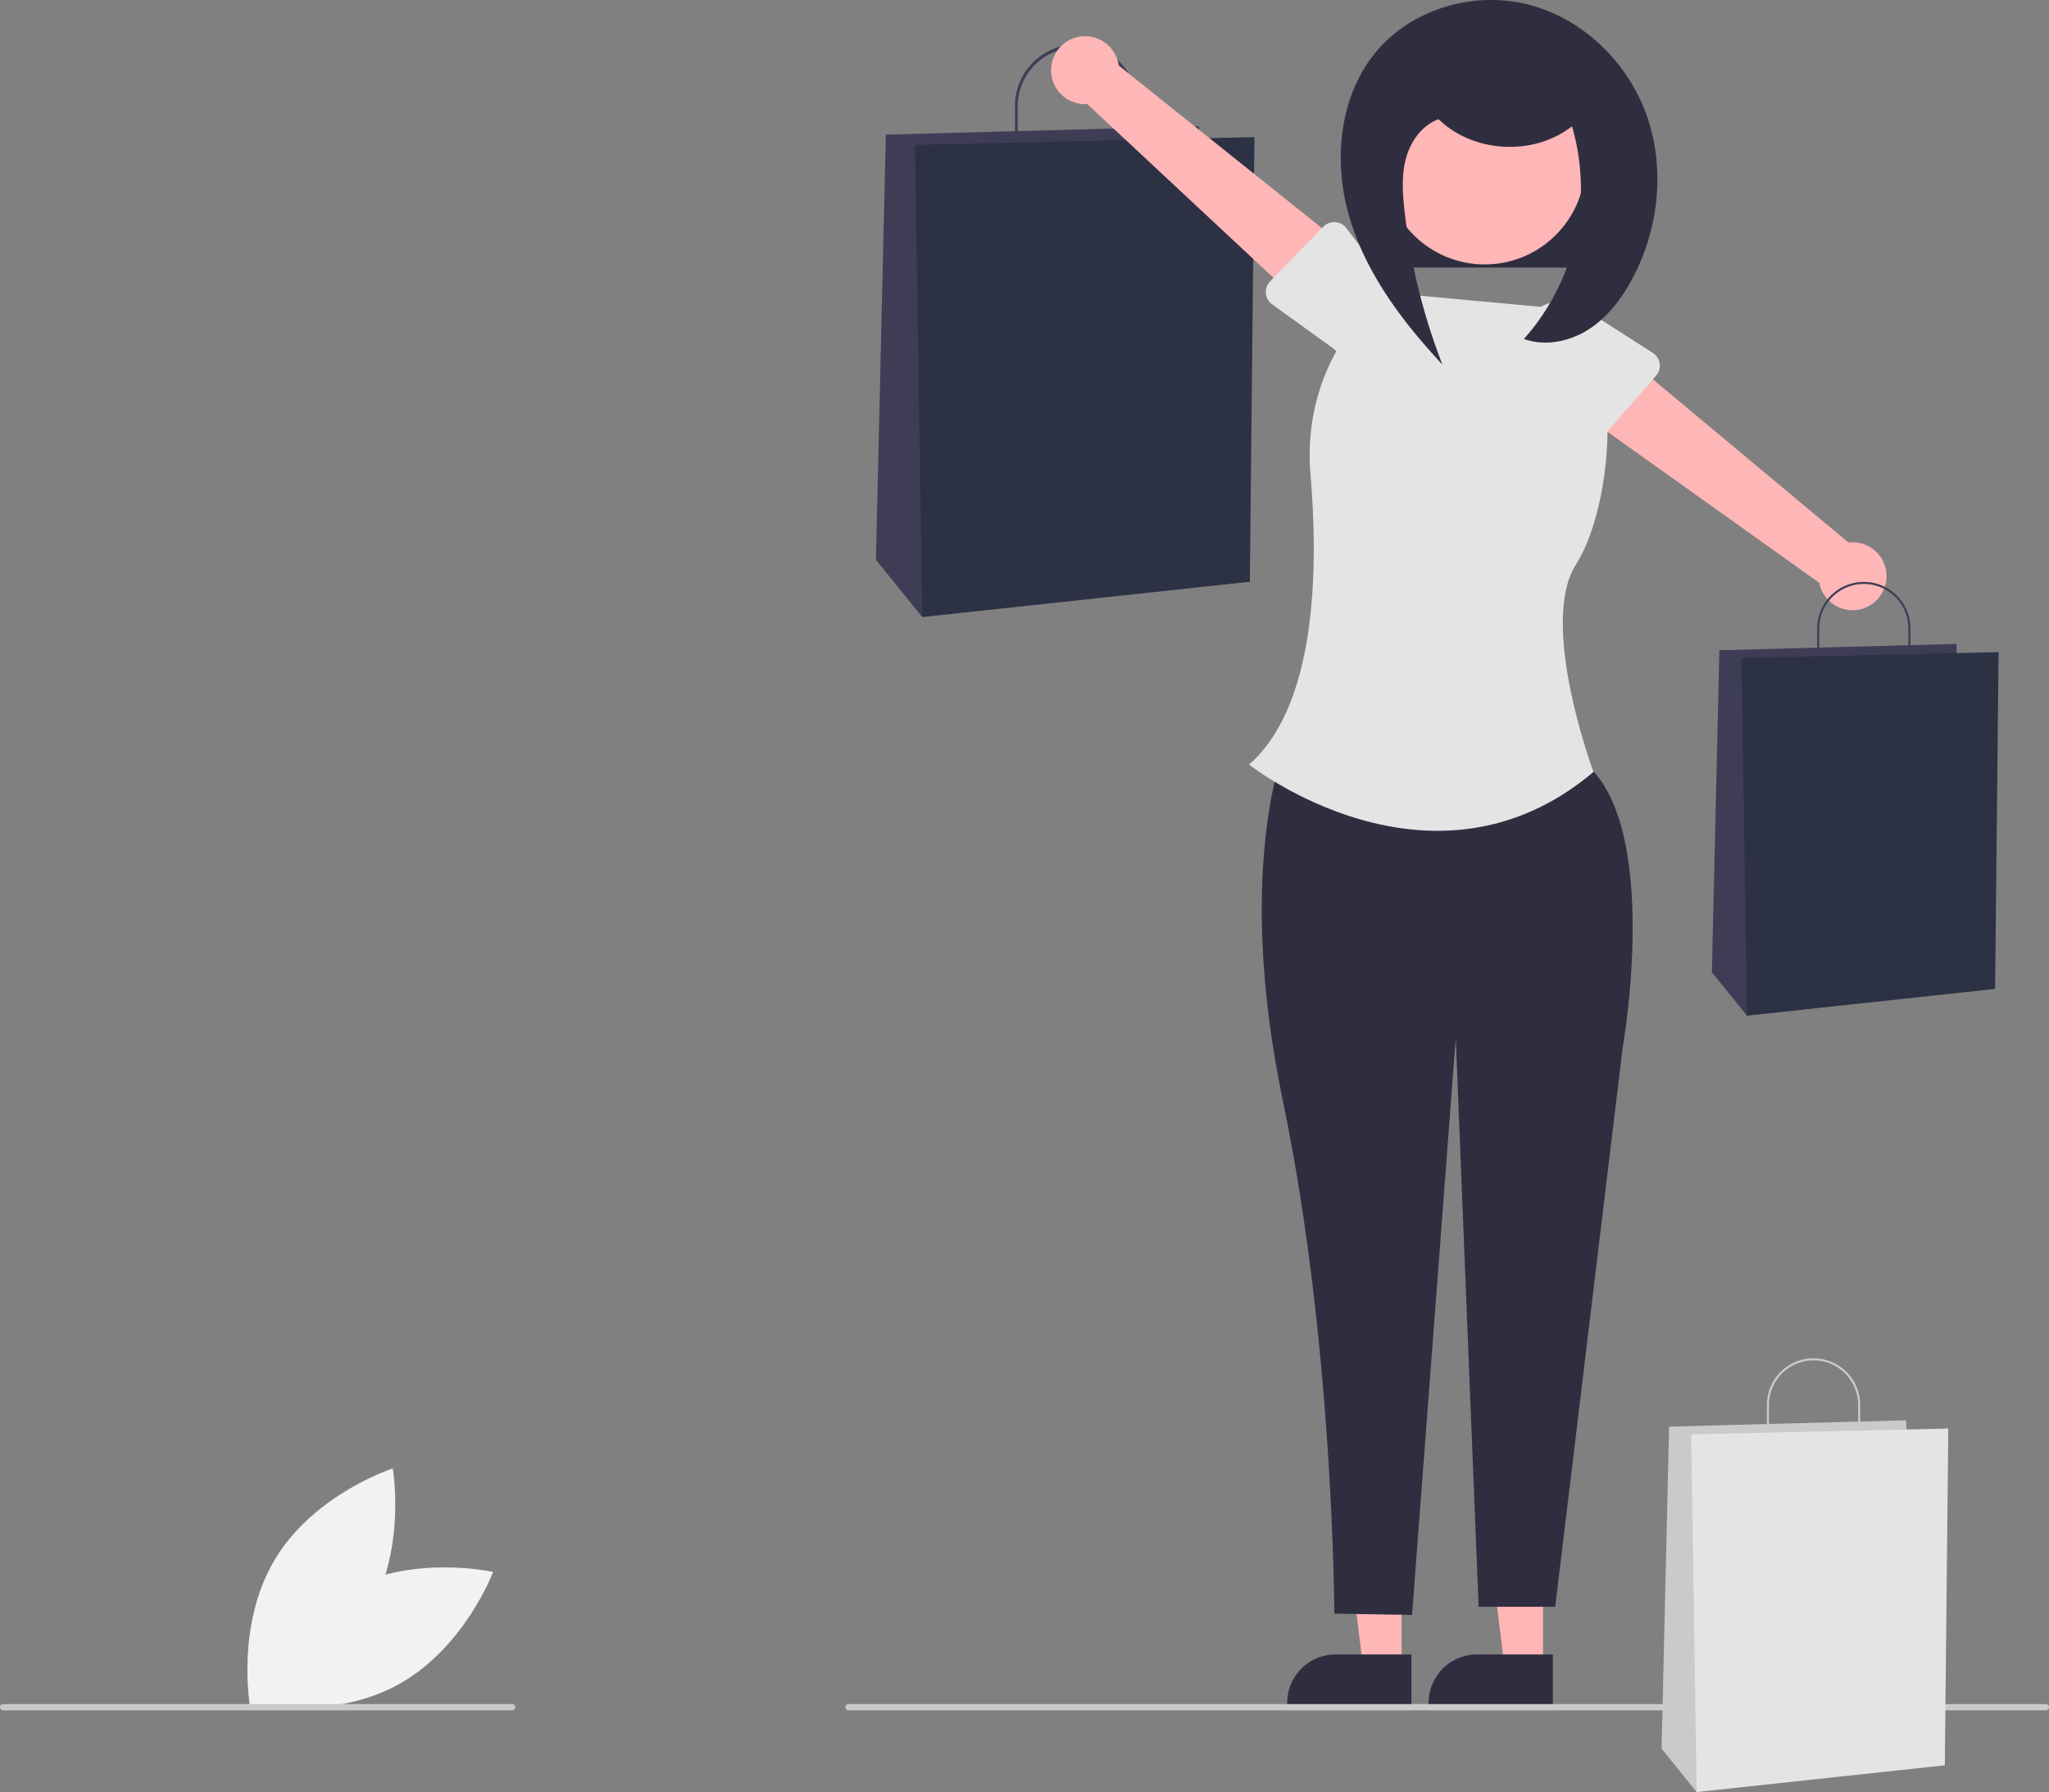 <svg
    id="efb3668a-ae8f-465f-bc1a-fafc243ec1a9"
    data-name="Layer 1"
    xmlns="http://www.w3.org/2000/svg"
    width="652"
    height="570.125"
    viewBox="0 0 652 570.125"
>
    <rect x="0" y="0" width="652" height="570.125" fill="#808080" stroke="none"/>
    <path
        d="M383.955,670.805c-21.42,11.55-30.615,36.063-30.615,36.063s25.533,5.787,46.953-5.763,30.615-36.063,30.615-36.063S405.375,659.255,383.955,670.805Z"
        transform="translate(-274 -164.937)"
        fill="#f2f2f2"
    />
    <path
        d="M391.002,678.744c-12.545,20.852-37.464,28.883-37.464,28.883s-4.579-25.777,7.967-46.63,37.464-28.883,37.464-28.883S403.548,657.892,391.002,678.744Z"
        transform="translate(-274 -164.937)"
        fill="#f2f2f2"
    />
    <rect x="437.445" y="40.125" width="76" height="45" fill="#2f2e41" />
    <path
        d="M636.152,212.319h-39.184V198.655a19.592,19.592,0,0,1,39.184,0Zm-38.317-.868h37.449V198.655a18.725,18.725,0,0,0-37.449,0Z"
        transform="translate(-274 -164.937)"
        fill="#3f3d56"
    />
    <polygon points="381.527 45.502 381.527 40.162 281.877 42.832 278.723 178.092 293.471 196.31 381.527 45.502" fill="#3f3d56" />
    <polygon points="399.167 43.622 291.158 46.08 293.471 196.31 397.705 185.075 399.167 43.622" fill="#2c3144" />
    <polygon points="490.997 530.355 478.737 530.355 472.905 483.067 490.999 483.067 490.997 530.355" fill="#ffb6b6" />
    <path
        d="M768.123,707.176l-39.531-.001v-.5A15.387,15.387,0,0,1,743.979,691.289h.001l24.144.001Z"
        transform="translate(-274 -164.937)"
        fill="#2f2e41"
    />
    <polygon points="445.997 530.355 433.737 530.355 427.905 483.067 445.999 483.067 445.997 530.355" fill="#ffb6b6" />
    <path
        d="M723.123,707.176l-39.531-.001v-.5A15.387,15.387,0,0,1,698.979,691.289h.001l24.144.001Z"
        transform="translate(-274 -164.937)"
        fill="#2f2e41"
    />
    <path
        d="M683.992,399.196s-17.912,38.575-1.73,116.22,16.316,162.888,16.316,162.888l24.744.403,13.9-183.52L744.5,676.118h24.378l21.485-178.069s14.138-79.513-17.39-93.75Z"
        transform="translate(-274 -164.937)"
        fill="#2f2e41"
    />
    <path
        d="M769.733,263.063,715.555,258.068l0,0c-16.99,12.384-26.525,34.625-24.568,57.574,2.654,31.115,1.756,73.934-19.542,92.536,0,0,58.049,45.816,109.615,2.35,0,0-17.633-47.238-5.527-66.102S792.007,272.563,769.733,263.063Z"
        transform="translate(-274 -164.937)"
        fill="#e4e4e4"
    />
    <path
        d="M608.527,186.179a10.743,10.743,0,0,0,11.44,11.852L691.5,264.789l12.821-19.53-74.346-59.48a10.801,10.801,0,0,0-21.448.399Z"
        transform="translate(-274 -164.937)"
        fill="#ffb6b6"
    />
    <path
        d="M678.142,254.476l16.97-17.432a4.817,4.817,0,0,1,7.281.438l14.712,19.283a13.377,13.377,0,0,1-18.719,19.116l-19.611-14.138a4.817,4.817,0,0,1-.633-7.266Z"
        transform="translate(-274 -164.937)"
        fill="#e4e4e4"
    />
    <path
        d="M874.284,348.749a10.743,10.743,0,0,0-12.081-11.199l-75.132-62.68-11.716,20.212,77.536,55.257a10.801,10.801,0,0,0,21.392-1.59Z"
        transform="translate(-274 -164.937)"
        fill="#ffb6b6"
    />
    <path
        d="M800.982,284.425l-15.975,18.348a4.817,4.817,0,0,1-7.294-.033l-15.761-18.435a13.377,13.377,0,0,1,17.628-20.126l20.366,13.027a4.817,4.817,0,0,1,1.036,7.22Z"
        transform="translate(-274 -164.937)"
        fill="#e4e4e4"
    />
    <path
        d="M881.918,375.253H852.237v-10.35a14.84,14.84,0,0,1,29.681,0Zm-29.024-.657h28.367V364.903a14.183,14.183,0,0,0-28.367,0Z"
        transform="translate(-274 -164.937)"
        fill="#3f3d56"
    />
    <polygon points="622.594 208.892 622.594 204.847 547.112 206.87 544.723 309.325 555.894 323.125 622.594 208.892" fill="#3f3d56" />
    <polygon points="635.956 207.468 554.142 209.33 555.894 323.125 634.849 314.615 635.956 207.468" fill="#2c3144" />
    <circle cx="472.445" cy="52.125" r="32" fill="#ffb6b6" />
    <path
        d="M731.712,202.801c11.07,10.848,30.334,11.888,42.507,2.294a71.784,71.784,0,0,1-15.288,67.676c6.772,2.447,14.567.837,20.62-3.063s10.535-9.854,13.918-16.21c8.374-15.735,10.47-34.947,4.546-51.758s-20.117-30.75-37.36-35.264-37.014,1.062-48.534,14.663c-12.046,14.222-13.998,35.061-8.719,52.936s16.858,33.226,29.579,46.847A195.465,195.465,0,0,1,720.926,232.021c-.647-5.737-1.025-11.651.595-17.193s5.61-10.703,11.17-12.26"
        transform="translate(-274 -164.937)"
        fill="#2f2e41"
    />
    <path d="M925,709.063H544a1,1,0,0,1,0-2H925a1,1,0,0,1,0,2Z" transform="translate(-274 -164.937)" fill="#cacaca" />
    <path d="M437,709.063H275a1,1,0,0,1,0-2H437a1,1,0,0,1,0,2Z" transform="translate(-274 -164.937)" fill="#cacaca" />
    <path
        d="M865.918,622.253H836.237v-10.35a14.84,14.84,0,0,1,29.681,0Zm-29.024-.657h28.367V611.903a14.183,14.183,0,0,0-28.367,0Z"
        transform="translate(-274 -164.937)"
        fill="#cacaca"
    />
    <polygon points="606.594 455.892 606.594 451.847 531.112 453.87 528.723 556.325 539.894 570.125 606.594 455.892" fill="#cacaca" />
    <polygon points="619.956 454.468 538.142 456.33 539.894 570.125 618.849 561.615 619.956 454.468" fill="#e4e4e4" />
</svg>
